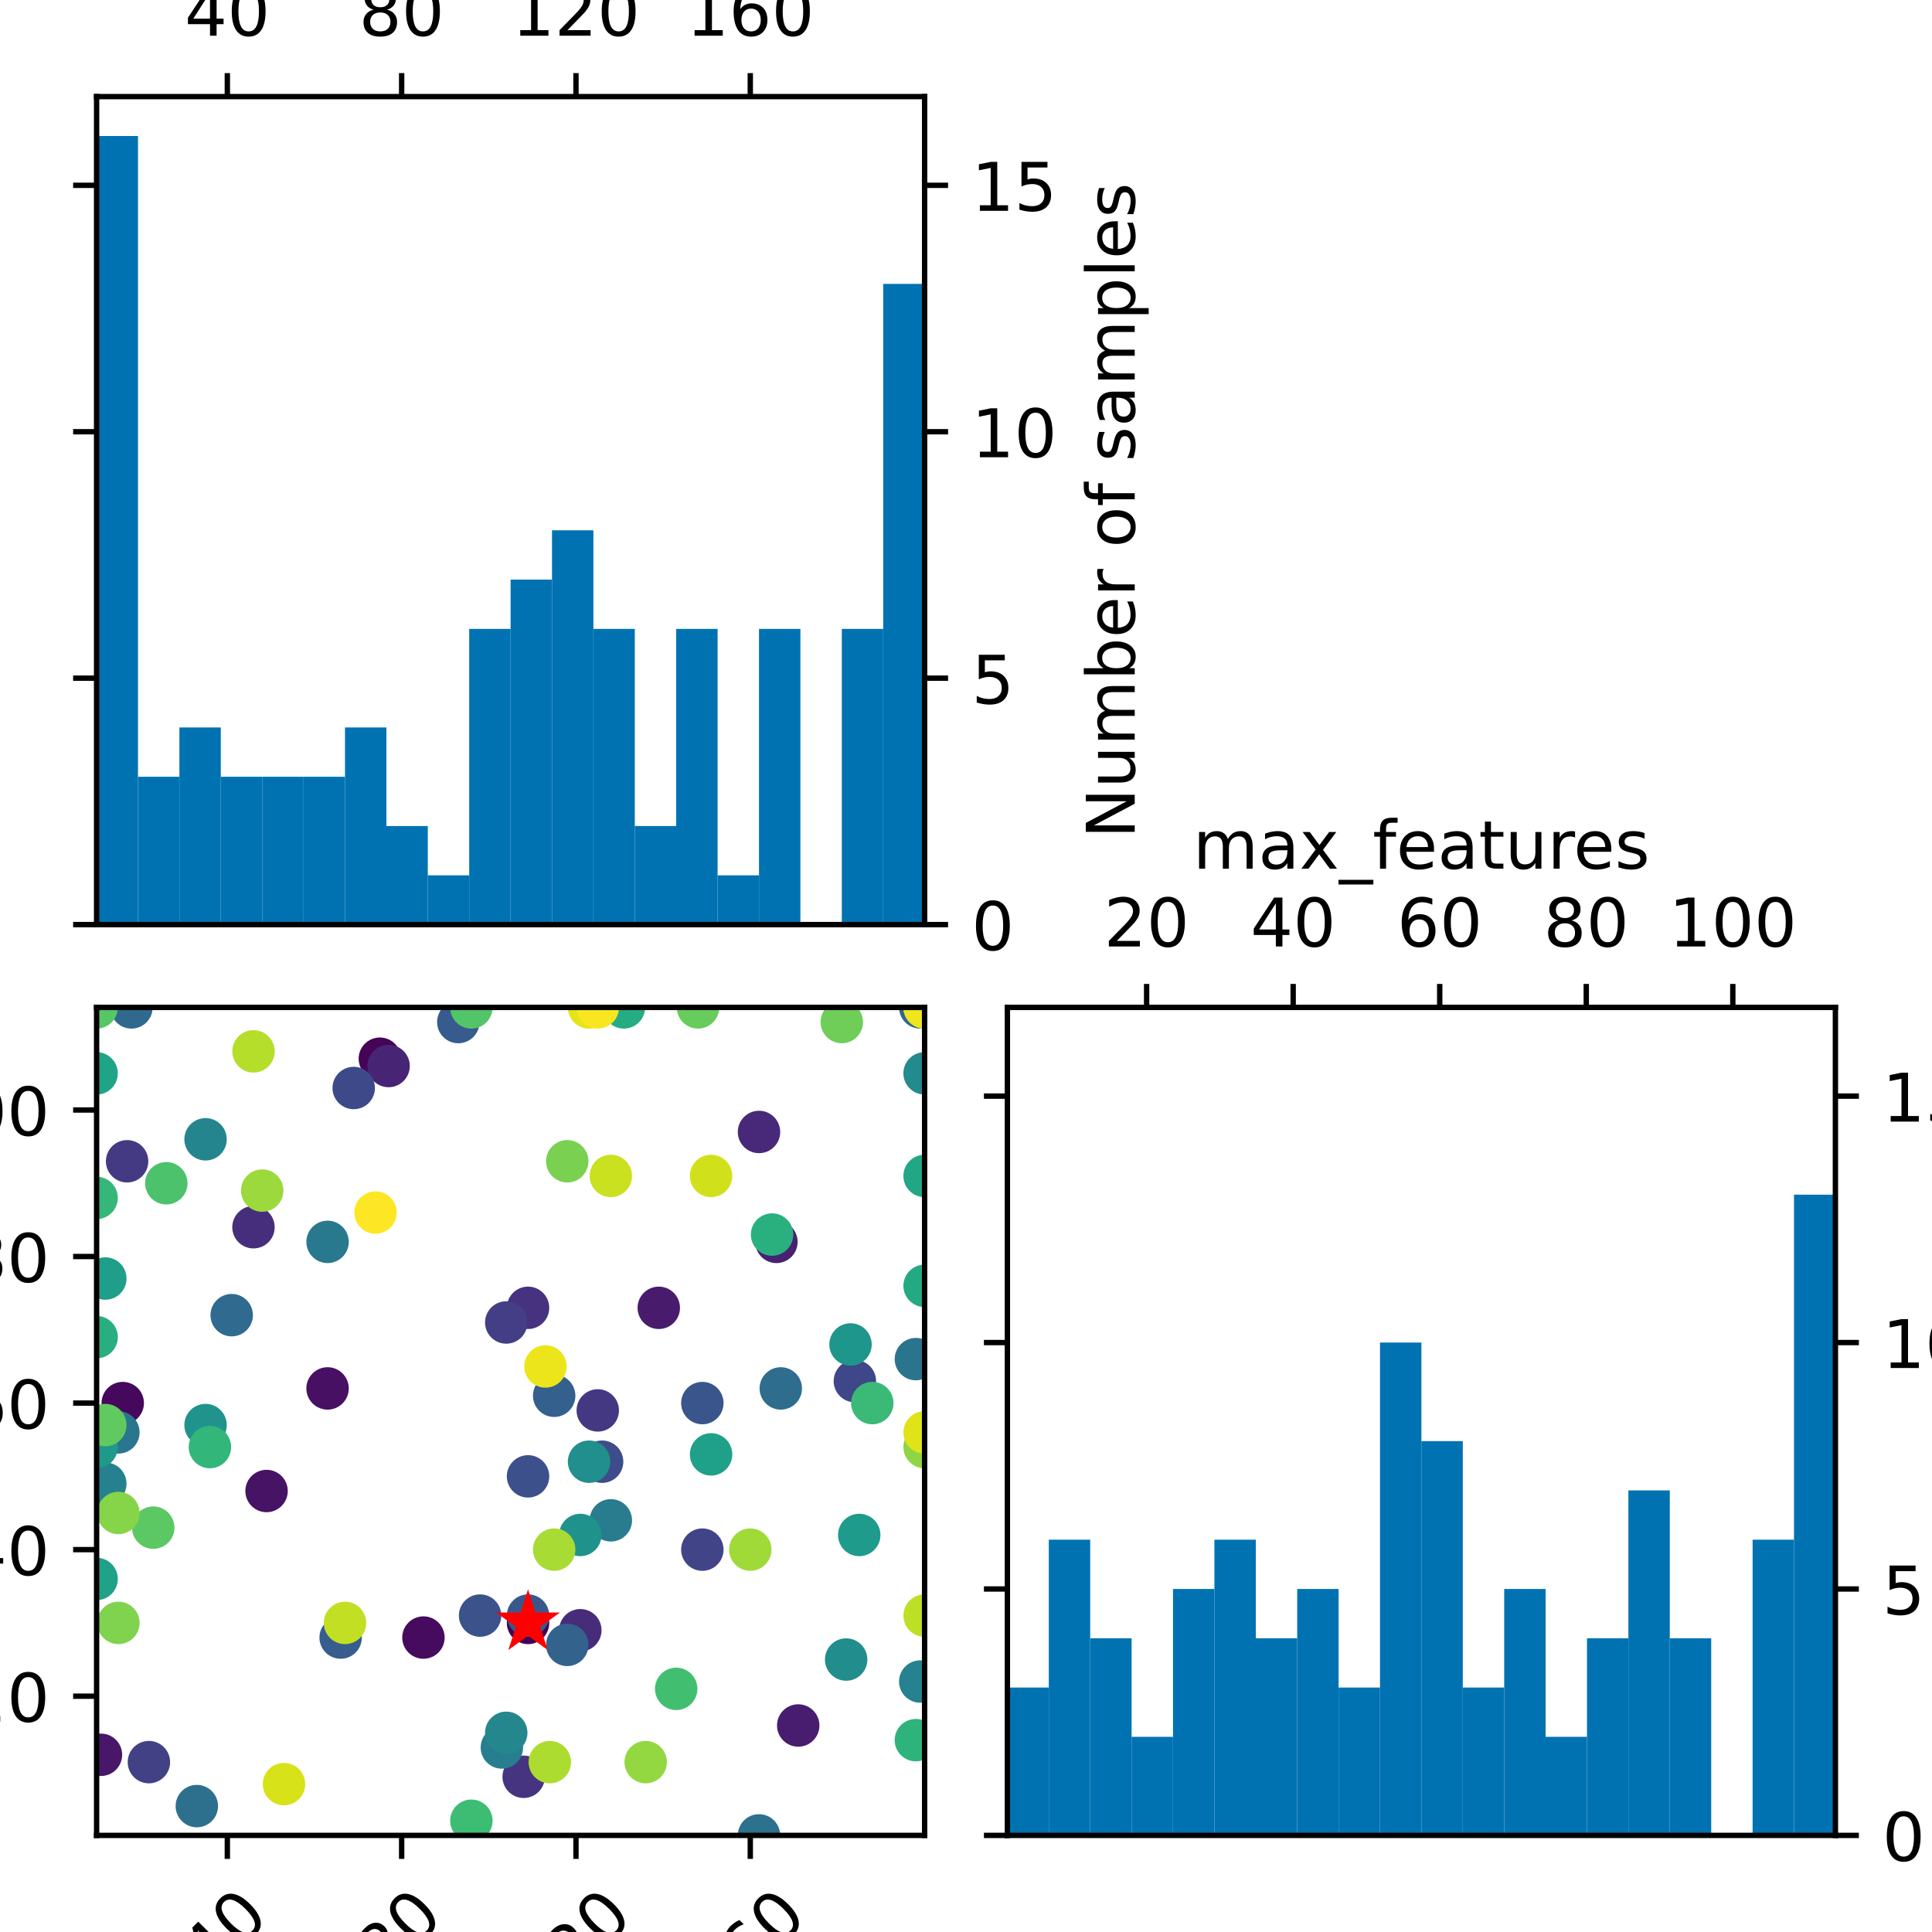 <?xml version="1.0" encoding="utf-8" standalone="no"?>
<!DOCTYPE svg PUBLIC "-//W3C//DTD SVG 1.1//EN"
  "http://www.w3.org/Graphics/SVG/1.1/DTD/svg11.dtd">
<!-- Created with matplotlib (https://matplotlib.org/) -->
<svg height="288pt" version="1.1" viewBox="0 0 288 288" width="288pt" xmlns="http://www.w3.org/2000/svg" xmlns:xlink="http://www.w3.org/1999/xlink">
 <defs>
  <style type="text/css">*{stroke-linecap:butt;stroke-linejoin:round;}</style>
 </defs>
 <g id="figure_1">
  <g id="patch_1">
   <path d="M 0 288 
L 288 288 
L 288 0 
L 0 0 
z
" style="fill:none;"/>
  </g>
  <g id="axes_1">
   <g id="patch_2">
    <path d="M 14.4 137.829 
L 137.829 137.829 
L 137.829 14.4 
L 14.4 14.4 
z
" style="fill:none;"/>
   </g>
   <g id="patch_3">
    <path clip-path="url(#pbd303f2c58)" d="M 14.4 137.829 
L 20.571 137.829 
L 20.571 20.278 
L 14.4 20.278 
z
" style="fill:#0072b2;"/>
   </g>
   <g id="patch_4">
    <path clip-path="url(#pbd303f2c58)" d="M 20.571 137.829 
L 26.743 137.829 
L 26.743 115.788 
L 20.571 115.788 
z
" style="fill:#0072b2;"/>
   </g>
   <g id="patch_5">
    <path clip-path="url(#pbd303f2c58)" d="M 26.743 137.829 
L 32.914 137.829 
L 32.914 108.441 
L 26.743 108.441 
z
" style="fill:#0072b2;"/>
   </g>
   <g id="patch_6">
    <path clip-path="url(#pbd303f2c58)" d="M 32.914 137.829 
L 39.086 137.829 
L 39.086 115.788 
L 32.914 115.788 
z
" style="fill:#0072b2;"/>
   </g>
   <g id="patch_7">
    <path clip-path="url(#pbd303f2c58)" d="M 39.086 137.829 
L 45.257 137.829 
L 45.257 115.788 
L 39.086 115.788 
z
" style="fill:#0072b2;"/>
   </g>
   <g id="patch_8">
    <path clip-path="url(#pbd303f2c58)" d="M 45.257 137.829 
L 51.429 137.829 
L 51.429 115.788 
L 45.257 115.788 
z
" style="fill:#0072b2;"/>
   </g>
   <g id="patch_9">
    <path clip-path="url(#pbd303f2c58)" d="M 51.429 137.829 
L 57.6 137.829 
L 57.6 108.441 
L 51.429 108.441 
z
" style="fill:#0072b2;"/>
   </g>
   <g id="patch_10">
    <path clip-path="url(#pbd303f2c58)" d="M 57.6 137.829 
L 63.771 137.829 
L 63.771 123.135 
L 57.6 123.135 
z
" style="fill:#0072b2;"/>
   </g>
   <g id="patch_11">
    <path clip-path="url(#pbd303f2c58)" d="M 63.771 137.829 
L 69.943 137.829 
L 69.943 130.482 
L 63.771 130.482 
z
" style="fill:#0072b2;"/>
   </g>
   <g id="patch_12">
    <path clip-path="url(#pbd303f2c58)" d="M 69.943 137.829 
L 76.114 137.829 
L 76.114 93.747 
L 69.943 93.747 
z
" style="fill:#0072b2;"/>
   </g>
   <g id="patch_13">
    <path clip-path="url(#pbd303f2c58)" d="M 76.114 137.829 
L 82.286 137.829 
L 82.286 86.4 
L 76.114 86.4 
z
" style="fill:#0072b2;"/>
   </g>
   <g id="patch_14">
    <path clip-path="url(#pbd303f2c58)" d="M 82.286 137.829 
L 88.457 137.829 
L 88.457 79.053 
L 82.286 79.053 
z
" style="fill:#0072b2;"/>
   </g>
   <g id="patch_15">
    <path clip-path="url(#pbd303f2c58)" d="M 88.457 137.829 
L 94.629 137.829 
L 94.629 93.747 
L 88.457 93.747 
z
" style="fill:#0072b2;"/>
   </g>
   <g id="patch_16">
    <path clip-path="url(#pbd303f2c58)" d="M 94.629 137.829 
L 100.8 137.829 
L 100.8 123.135 
L 94.629 123.135 
z
" style="fill:#0072b2;"/>
   </g>
   <g id="patch_17">
    <path clip-path="url(#pbd303f2c58)" d="M 100.8 137.829 
L 106.971 137.829 
L 106.971 93.747 
L 100.8 93.747 
z
" style="fill:#0072b2;"/>
   </g>
   <g id="patch_18">
    <path clip-path="url(#pbd303f2c58)" d="M 106.971 137.829 
L 113.143 137.829 
L 113.143 130.482 
L 106.971 130.482 
z
" style="fill:#0072b2;"/>
   </g>
   <g id="patch_19">
    <path clip-path="url(#pbd303f2c58)" d="M 113.143 137.829 
L 119.314 137.829 
L 119.314 93.747 
L 113.143 93.747 
z
" style="fill:#0072b2;"/>
   </g>
   <g id="patch_20">
    <path clip-path="url(#pbd303f2c58)" d="M 119.314 137.829 
L 125.486 137.829 
L 125.486 137.829 
L 119.314 137.829 
z
" style="fill:#0072b2;"/>
   </g>
   <g id="patch_21">
    <path clip-path="url(#pbd303f2c58)" d="M 125.486 137.829 
L 131.657 137.829 
L 131.657 93.747 
L 125.486 93.747 
z
" style="fill:#0072b2;"/>
   </g>
   <g id="patch_22">
    <path clip-path="url(#pbd303f2c58)" d="M 131.657 137.829 
L 137.829 137.829 
L 137.829 42.318 
L 131.657 42.318 
z
" style="fill:#0072b2;"/>
   </g>
   <g id="matplotlib.axis_1">
    <g id="xtick_1">
     <g id="line2d_1">
      <defs>
       <path d="M 0 0 
L 0 -3.5 
" id="m860881bd58" style="stroke:#000000;stroke-width:0.8;"/>
      </defs>
      <g>
       <use style="stroke:#000000;stroke-width:0.8;" x="33.889" xlink:href="#m860881bd58" y="14.4"/>
      </g>
     </g>
     <g id="text_1">
      <!-- 40 -->
      <g transform="translate(27.526 5.32)scale(0.1 -0.1)">
       <defs>
        <path d="M 37.797 64.312 
L 12.891 25.391 
L 37.797 25.391 
z
M 35.203 72.906 
L 47.609 72.906 
L 47.609 25.391 
L 58.016 25.391 
L 58.016 17.188 
L 47.609 17.188 
L 47.609 0 
L 37.797 0 
L 37.797 17.188 
L 4.891 17.188 
L 4.891 26.703 
z
" id="DejaVuSans-52"/>
        <path d="M 31.781 66.406 
Q 24.172 66.406 20.328 58.906 
Q 16.5 51.422 16.5 36.375 
Q 16.5 21.391 20.328 13.891 
Q 24.172 6.391 31.781 6.391 
Q 39.453 6.391 43.281 13.891 
Q 47.125 21.391 47.125 36.375 
Q 47.125 51.422 43.281 58.906 
Q 39.453 66.406 31.781 66.406 
z
M 31.781 74.219 
Q 44.047 74.219 50.516 64.516 
Q 56.984 54.828 56.984 36.375 
Q 56.984 17.969 50.516 8.266 
Q 44.047 -1.422 31.781 -1.422 
Q 19.531 -1.422 13.062 8.266 
Q 6.594 17.969 6.594 36.375 
Q 6.594 54.828 13.062 64.516 
Q 19.531 74.219 31.781 74.219 
z
" id="DejaVuSans-48"/>
       </defs>
       <use xlink:href="#DejaVuSans-52"/>
       <use x="63.623" xlink:href="#DejaVuSans-48"/>
      </g>
     </g>
    </g>
    <g id="xtick_2">
     <g id="line2d_2">
      <g>
       <use style="stroke:#000000;stroke-width:0.8;" x="59.874" xlink:href="#m860881bd58" y="14.4"/>
      </g>
     </g>
     <g id="text_2">
      <!-- 80 -->
      <g transform="translate(53.511 5.32)scale(0.1 -0.1)">
       <defs>
        <path d="M 31.781 34.625 
Q 24.75 34.625 20.719 30.859 
Q 16.703 27.094 16.703 20.516 
Q 16.703 13.922 20.719 10.156 
Q 24.75 6.391 31.781 6.391 
Q 38.812 6.391 42.859 10.172 
Q 46.922 13.969 46.922 20.516 
Q 46.922 27.094 42.891 30.859 
Q 38.875 34.625 31.781 34.625 
z
M 21.922 38.812 
Q 15.578 40.375 12.031 44.719 
Q 8.5 49.078 8.5 55.328 
Q 8.5 64.062 14.719 69.141 
Q 20.953 74.219 31.781 74.219 
Q 42.672 74.219 48.875 69.141 
Q 55.078 64.062 55.078 55.328 
Q 55.078 49.078 51.531 44.719 
Q 48 40.375 41.703 38.812 
Q 48.828 37.156 52.797 32.312 
Q 56.781 27.484 56.781 20.516 
Q 56.781 9.906 50.312 4.234 
Q 43.844 -1.422 31.781 -1.422 
Q 19.734 -1.422 13.25 4.234 
Q 6.781 9.906 6.781 20.516 
Q 6.781 27.484 10.781 32.312 
Q 14.797 37.156 21.922 38.812 
z
M 18.312 54.391 
Q 18.312 48.734 21.844 45.562 
Q 25.391 42.391 31.781 42.391 
Q 38.141 42.391 41.719 45.562 
Q 45.312 48.734 45.312 54.391 
Q 45.312 60.062 41.719 63.234 
Q 38.141 66.406 31.781 66.406 
Q 25.391 66.406 21.844 63.234 
Q 18.312 60.062 18.312 54.391 
z
" id="DejaVuSans-56"/>
       </defs>
       <use xlink:href="#DejaVuSans-56"/>
       <use x="63.623" xlink:href="#DejaVuSans-48"/>
      </g>
     </g>
    </g>
    <g id="xtick_3">
     <g id="line2d_3">
      <g>
       <use style="stroke:#000000;stroke-width:0.8;" x="85.859" xlink:href="#m860881bd58" y="14.4"/>
      </g>
     </g>
     <g id="text_3">
      <!-- 120 -->
      <g transform="translate(76.315 5.32)scale(0.1 -0.1)">
       <defs>
        <path d="M 12.406 8.297 
L 28.516 8.297 
L 28.516 63.922 
L 10.984 60.406 
L 10.984 69.391 
L 28.422 72.906 
L 38.281 72.906 
L 38.281 8.297 
L 54.391 8.297 
L 54.391 0 
L 12.406 0 
z
" id="DejaVuSans-49"/>
        <path d="M 19.188 8.297 
L 53.609 8.297 
L 53.609 0 
L 7.328 0 
L 7.328 8.297 
Q 12.938 14.109 22.625 23.891 
Q 32.328 33.688 34.812 36.531 
Q 39.547 41.844 41.422 45.531 
Q 43.312 49.219 43.312 52.781 
Q 43.312 58.594 39.234 62.25 
Q 35.156 65.922 28.609 65.922 
Q 23.969 65.922 18.812 64.312 
Q 13.672 62.703 7.812 59.422 
L 7.812 69.391 
Q 13.766 71.781 18.938 73 
Q 24.125 74.219 28.422 74.219 
Q 39.75 74.219 46.484 68.547 
Q 53.219 62.891 53.219 53.422 
Q 53.219 48.922 51.531 44.891 
Q 49.859 40.875 45.406 35.406 
Q 44.188 33.984 37.641 27.219 
Q 31.109 20.453 19.188 8.297 
z
" id="DejaVuSans-50"/>
       </defs>
       <use xlink:href="#DejaVuSans-49"/>
       <use x="63.623" xlink:href="#DejaVuSans-50"/>
       <use x="127.246" xlink:href="#DejaVuSans-48"/>
      </g>
     </g>
    </g>
    <g id="xtick_4">
     <g id="line2d_4">
      <g>
       <use style="stroke:#000000;stroke-width:0.8;" x="111.844" xlink:href="#m860881bd58" y="14.4"/>
      </g>
     </g>
     <g id="text_4">
      <!-- 160 -->
      <g transform="translate(102.3 5.32)scale(0.1 -0.1)">
       <defs>
        <path d="M 33.016 40.375 
Q 26.375 40.375 22.484 35.828 
Q 18.609 31.297 18.609 23.391 
Q 18.609 15.531 22.484 10.953 
Q 26.375 6.391 33.016 6.391 
Q 39.656 6.391 43.531 10.953 
Q 47.406 15.531 47.406 23.391 
Q 47.406 31.297 43.531 35.828 
Q 39.656 40.375 33.016 40.375 
z
M 52.594 71.297 
L 52.594 62.312 
Q 48.875 64.062 45.094 64.984 
Q 41.312 65.922 37.594 65.922 
Q 27.828 65.922 22.672 59.328 
Q 17.531 52.734 16.797 39.406 
Q 19.672 43.656 24.016 45.922 
Q 28.375 48.188 33.594 48.188 
Q 44.578 48.188 50.953 41.516 
Q 57.328 34.859 57.328 23.391 
Q 57.328 12.156 50.688 5.359 
Q 44.047 -1.422 33.016 -1.422 
Q 20.359 -1.422 13.672 8.266 
Q 6.984 17.969 6.984 36.375 
Q 6.984 53.656 15.188 63.938 
Q 23.391 74.219 37.203 74.219 
Q 40.922 74.219 44.703 73.484 
Q 48.484 72.75 52.594 71.297 
z
" id="DejaVuSans-54"/>
       </defs>
       <use xlink:href="#DejaVuSans-49"/>
       <use x="63.623" xlink:href="#DejaVuSans-54"/>
       <use x="127.246" xlink:href="#DejaVuSans-48"/>
      </g>
     </g>
    </g>
    <g id="text_5">
     <!-- max_depth -->
     <g transform="translate(48.167 -6.278)scale(0.1 -0.1)">
      <defs>
       <path d="M 52 44.188 
Q 55.375 50.25 60.062 53.125 
Q 64.75 56 71.094 56 
Q 79.641 56 84.281 50.016 
Q 88.922 44.047 88.922 33.016 
L 88.922 0 
L 79.891 0 
L 79.891 32.719 
Q 79.891 40.578 77.094 44.375 
Q 74.312 48.188 68.609 48.188 
Q 61.625 48.188 57.562 43.547 
Q 53.516 38.922 53.516 30.906 
L 53.516 0 
L 44.484 0 
L 44.484 32.719 
Q 44.484 40.625 41.703 44.406 
Q 38.922 48.188 33.109 48.188 
Q 26.219 48.188 22.156 43.531 
Q 18.109 38.875 18.109 30.906 
L 18.109 0 
L 9.078 0 
L 9.078 54.688 
L 18.109 54.688 
L 18.109 46.188 
Q 21.188 51.219 25.484 53.609 
Q 29.781 56 35.688 56 
Q 41.656 56 45.828 52.969 
Q 50 49.953 52 44.188 
z
" id="DejaVuSans-109"/>
       <path d="M 34.281 27.484 
Q 23.391 27.484 19.188 25 
Q 14.984 22.516 14.984 16.5 
Q 14.984 11.719 18.141 8.906 
Q 21.297 6.109 26.703 6.109 
Q 34.188 6.109 38.703 11.406 
Q 43.219 16.703 43.219 25.484 
L 43.219 27.484 
z
M 52.203 31.203 
L 52.203 0 
L 43.219 0 
L 43.219 8.297 
Q 40.141 3.328 35.547 0.953 
Q 30.953 -1.422 24.312 -1.422 
Q 15.922 -1.422 10.953 3.297 
Q 6 8.016 6 15.922 
Q 6 25.141 12.172 29.828 
Q 18.359 34.516 30.609 34.516 
L 43.219 34.516 
L 43.219 35.406 
Q 43.219 41.609 39.141 45 
Q 35.062 48.391 27.688 48.391 
Q 23 48.391 18.547 47.266 
Q 14.109 46.141 10.016 43.891 
L 10.016 52.203 
Q 14.938 54.109 19.578 55.047 
Q 24.219 56 28.609 56 
Q 40.484 56 46.344 49.844 
Q 52.203 43.703 52.203 31.203 
z
" id="DejaVuSans-97"/>
       <path d="M 54.891 54.688 
L 35.109 28.078 
L 55.906 0 
L 45.312 0 
L 29.391 21.484 
L 13.484 0 
L 2.875 0 
L 24.125 28.609 
L 4.688 54.688 
L 15.281 54.688 
L 29.781 35.203 
L 44.281 54.688 
z
" id="DejaVuSans-120"/>
       <path d="M 50.984 -16.609 
L 50.984 -23.578 
L -0.984 -23.578 
L -0.984 -16.609 
z
" id="DejaVuSans-95"/>
       <path d="M 45.406 46.391 
L 45.406 75.984 
L 54.391 75.984 
L 54.391 0 
L 45.406 0 
L 45.406 8.203 
Q 42.578 3.328 38.25 0.953 
Q 33.938 -1.422 27.875 -1.422 
Q 17.969 -1.422 11.734 6.484 
Q 5.516 14.406 5.516 27.297 
Q 5.516 40.188 11.734 48.094 
Q 17.969 56 27.875 56 
Q 33.938 56 38.25 53.625 
Q 42.578 51.266 45.406 46.391 
z
M 14.797 27.297 
Q 14.797 17.391 18.875 11.75 
Q 22.953 6.109 30.078 6.109 
Q 37.203 6.109 41.297 11.75 
Q 45.406 17.391 45.406 27.297 
Q 45.406 37.203 41.297 42.844 
Q 37.203 48.484 30.078 48.484 
Q 22.953 48.484 18.875 42.844 
Q 14.797 37.203 14.797 27.297 
z
" id="DejaVuSans-100"/>
       <path d="M 56.203 29.594 
L 56.203 25.203 
L 14.891 25.203 
Q 15.484 15.922 20.484 11.062 
Q 25.484 6.203 34.422 6.203 
Q 39.594 6.203 44.453 7.469 
Q 49.312 8.734 54.109 11.281 
L 54.109 2.781 
Q 49.266 0.734 44.188 -0.344 
Q 39.109 -1.422 33.891 -1.422 
Q 20.797 -1.422 13.156 6.188 
Q 5.516 13.812 5.516 26.812 
Q 5.516 40.234 12.766 48.109 
Q 20.016 56 32.328 56 
Q 43.359 56 49.781 48.891 
Q 56.203 41.797 56.203 29.594 
z
M 47.219 32.234 
Q 47.125 39.594 43.094 43.984 
Q 39.062 48.391 32.422 48.391 
Q 24.906 48.391 20.391 44.141 
Q 15.875 39.891 15.188 32.172 
z
" id="DejaVuSans-101"/>
       <path d="M 18.109 8.203 
L 18.109 -20.797 
L 9.078 -20.797 
L 9.078 54.688 
L 18.109 54.688 
L 18.109 46.391 
Q 20.953 51.266 25.266 53.625 
Q 29.594 56 35.594 56 
Q 45.562 56 51.781 48.094 
Q 58.016 40.188 58.016 27.297 
Q 58.016 14.406 51.781 6.484 
Q 45.562 -1.422 35.594 -1.422 
Q 29.594 -1.422 25.266 0.953 
Q 20.953 3.328 18.109 8.203 
z
M 48.688 27.297 
Q 48.688 37.203 44.609 42.844 
Q 40.531 48.484 33.406 48.484 
Q 26.266 48.484 22.188 42.844 
Q 18.109 37.203 18.109 27.297 
Q 18.109 17.391 22.188 11.75 
Q 26.266 6.109 33.406 6.109 
Q 40.531 6.109 44.609 11.75 
Q 48.688 17.391 48.688 27.297 
z
" id="DejaVuSans-112"/>
       <path d="M 18.312 70.219 
L 18.312 54.688 
L 36.812 54.688 
L 36.812 47.703 
L 18.312 47.703 
L 18.312 18.016 
Q 18.312 11.328 20.141 9.422 
Q 21.969 7.516 27.594 7.516 
L 36.812 7.516 
L 36.812 0 
L 27.594 0 
Q 17.188 0 13.234 3.875 
Q 9.281 7.766 9.281 18.016 
L 9.281 47.703 
L 2.688 47.703 
L 2.688 54.688 
L 9.281 54.688 
L 9.281 70.219 
z
" id="DejaVuSans-116"/>
       <path d="M 54.891 33.016 
L 54.891 0 
L 45.906 0 
L 45.906 32.719 
Q 45.906 40.484 42.875 44.328 
Q 39.844 48.188 33.797 48.188 
Q 26.516 48.188 22.312 43.547 
Q 18.109 38.922 18.109 30.906 
L 18.109 0 
L 9.078 0 
L 9.078 75.984 
L 18.109 75.984 
L 18.109 46.188 
Q 21.344 51.125 25.703 53.562 
Q 30.078 56 35.797 56 
Q 45.219 56 50.047 50.172 
Q 54.891 44.344 54.891 33.016 
z
" id="DejaVuSans-104"/>
      </defs>
      <use xlink:href="#DejaVuSans-109"/>
      <use x="97.412" xlink:href="#DejaVuSans-97"/>
      <use x="158.691" xlink:href="#DejaVuSans-120"/>
      <use x="217.871" xlink:href="#DejaVuSans-95"/>
      <use x="267.871" xlink:href="#DejaVuSans-100"/>
      <use x="331.348" xlink:href="#DejaVuSans-101"/>
      <use x="392.871" xlink:href="#DejaVuSans-112"/>
      <use x="456.348" xlink:href="#DejaVuSans-116"/>
      <use x="495.557" xlink:href="#DejaVuSans-104"/>
     </g>
    </g>
   </g>
   <g id="matplotlib.axis_2">
    <g id="ytick_1">
     <g id="line2d_5">
      <defs>
       <path d="M 0 0 
L -3.5 0 
" id="m53469446ba" style="stroke:#000000;stroke-width:0.8;"/>
      </defs>
      <g>
       <use style="stroke:#000000;stroke-width:0.8;" x="14.4" xlink:href="#m53469446ba" y="137.829"/>
      </g>
     </g>
     <g id="line2d_6">
      <defs>
       <path d="M 0 0 
L 3.5 0 
" id="m679cba1b2d" style="stroke:#000000;stroke-width:0.8;"/>
      </defs>
      <g>
       <use style="stroke:#000000;stroke-width:0.8;" x="137.829" xlink:href="#m679cba1b2d" y="137.829"/>
      </g>
     </g>
     <g id="text_6">
      <!-- 0 -->
      <g transform="translate(144.829 141.628)scale(0.1 -0.1)">
       <use xlink:href="#DejaVuSans-48"/>
      </g>
     </g>
    </g>
    <g id="ytick_2">
     <g id="line2d_7">
      <g>
       <use style="stroke:#000000;stroke-width:0.8;" x="14.4" xlink:href="#m53469446ba" y="101.094"/>
      </g>
     </g>
     <g id="line2d_8">
      <g>
       <use style="stroke:#000000;stroke-width:0.8;" x="137.829" xlink:href="#m679cba1b2d" y="101.094"/>
      </g>
     </g>
     <g id="text_7">
      <!-- 5 -->
      <g transform="translate(144.829 104.893)scale(0.1 -0.1)">
       <defs>
        <path d="M 10.797 72.906 
L 49.516 72.906 
L 49.516 64.594 
L 19.828 64.594 
L 19.828 46.734 
Q 21.969 47.469 24.109 47.828 
Q 26.266 48.188 28.422 48.188 
Q 40.625 48.188 47.75 41.5 
Q 54.891 34.812 54.891 23.391 
Q 54.891 11.625 47.562 5.094 
Q 40.234 -1.422 26.906 -1.422 
Q 22.312 -1.422 17.547 -0.641 
Q 12.797 0.141 7.719 1.703 
L 7.719 11.625 
Q 12.109 9.234 16.797 8.062 
Q 21.484 6.891 26.703 6.891 
Q 35.156 6.891 40.078 11.328 
Q 45.016 15.766 45.016 23.391 
Q 45.016 31 40.078 35.438 
Q 35.156 39.891 26.703 39.891 
Q 22.75 39.891 18.812 39.016 
Q 14.891 38.141 10.797 36.281 
z
" id="DejaVuSans-53"/>
       </defs>
       <use xlink:href="#DejaVuSans-53"/>
      </g>
     </g>
    </g>
    <g id="ytick_3">
     <g id="line2d_9">
      <g>
       <use style="stroke:#000000;stroke-width:0.8;" x="14.4" xlink:href="#m53469446ba" y="64.359"/>
      </g>
     </g>
     <g id="line2d_10">
      <g>
       <use style="stroke:#000000;stroke-width:0.8;" x="137.829" xlink:href="#m679cba1b2d" y="64.359"/>
      </g>
     </g>
     <g id="text_8">
      <!-- 10 -->
      <g transform="translate(144.829 68.158)scale(0.1 -0.1)">
       <use xlink:href="#DejaVuSans-49"/>
       <use x="63.623" xlink:href="#DejaVuSans-48"/>
      </g>
     </g>
    </g>
    <g id="ytick_4">
     <g id="line2d_11">
      <g>
       <use style="stroke:#000000;stroke-width:0.8;" x="14.4" xlink:href="#m53469446ba" y="27.624"/>
      </g>
     </g>
     <g id="line2d_12">
      <g>
       <use style="stroke:#000000;stroke-width:0.8;" x="137.829" xlink:href="#m679cba1b2d" y="27.624"/>
      </g>
     </g>
     <g id="text_9">
      <!-- 15 -->
      <g transform="translate(144.829 31.424)scale(0.1 -0.1)">
       <use xlink:href="#DejaVuSans-49"/>
       <use x="63.623" xlink:href="#DejaVuSans-53"/>
      </g>
     </g>
    </g>
    <g id="text_10">
     <!-- Number of samples -->
     <g transform="translate(169.152 124.981)rotate(-90)scale(0.1 -0.1)">
      <defs>
       <path d="M 9.812 72.906 
L 23.094 72.906 
L 55.422 11.922 
L 55.422 72.906 
L 64.984 72.906 
L 64.984 0 
L 51.703 0 
L 19.391 60.984 
L 19.391 0 
L 9.812 0 
z
" id="DejaVuSans-78"/>
       <path d="M 8.5 21.578 
L 8.5 54.688 
L 17.484 54.688 
L 17.484 21.922 
Q 17.484 14.156 20.5 10.266 
Q 23.531 6.391 29.594 6.391 
Q 36.859 6.391 41.078 11.031 
Q 45.312 15.672 45.312 23.688 
L 45.312 54.688 
L 54.297 54.688 
L 54.297 0 
L 45.312 0 
L 45.312 8.406 
Q 42.047 3.422 37.719 1 
Q 33.406 -1.422 27.688 -1.422 
Q 18.266 -1.422 13.375 4.438 
Q 8.5 10.297 8.5 21.578 
z
M 31.109 56 
z
" id="DejaVuSans-117"/>
       <path d="M 48.688 27.297 
Q 48.688 37.203 44.609 42.844 
Q 40.531 48.484 33.406 48.484 
Q 26.266 48.484 22.188 42.844 
Q 18.109 37.203 18.109 27.297 
Q 18.109 17.391 22.188 11.75 
Q 26.266 6.109 33.406 6.109 
Q 40.531 6.109 44.609 11.75 
Q 48.688 17.391 48.688 27.297 
z
M 18.109 46.391 
Q 20.953 51.266 25.266 53.625 
Q 29.594 56 35.594 56 
Q 45.562 56 51.781 48.094 
Q 58.016 40.188 58.016 27.297 
Q 58.016 14.406 51.781 6.484 
Q 45.562 -1.422 35.594 -1.422 
Q 29.594 -1.422 25.266 0.953 
Q 20.953 3.328 18.109 8.203 
L 18.109 0 
L 9.078 0 
L 9.078 75.984 
L 18.109 75.984 
z
" id="DejaVuSans-98"/>
       <path d="M 41.109 46.297 
Q 39.594 47.172 37.812 47.578 
Q 36.031 48 33.891 48 
Q 26.266 48 22.188 43.047 
Q 18.109 38.094 18.109 28.812 
L 18.109 0 
L 9.078 0 
L 9.078 54.688 
L 18.109 54.688 
L 18.109 46.188 
Q 20.953 51.172 25.484 53.578 
Q 30.031 56 36.531 56 
Q 37.453 56 38.578 55.875 
Q 39.703 55.766 41.062 55.516 
z
" id="DejaVuSans-114"/>
       <path id="DejaVuSans-32"/>
       <path d="M 30.609 48.391 
Q 23.391 48.391 19.188 42.75 
Q 14.984 37.109 14.984 27.297 
Q 14.984 17.484 19.156 11.844 
Q 23.344 6.203 30.609 6.203 
Q 37.797 6.203 41.984 11.859 
Q 46.188 17.531 46.188 27.297 
Q 46.188 37.016 41.984 42.703 
Q 37.797 48.391 30.609 48.391 
z
M 30.609 56 
Q 42.328 56 49.016 48.375 
Q 55.719 40.766 55.719 27.297 
Q 55.719 13.875 49.016 6.219 
Q 42.328 -1.422 30.609 -1.422 
Q 18.844 -1.422 12.172 6.219 
Q 5.516 13.875 5.516 27.297 
Q 5.516 40.766 12.172 48.375 
Q 18.844 56 30.609 56 
z
" id="DejaVuSans-111"/>
       <path d="M 37.109 75.984 
L 37.109 68.5 
L 28.516 68.5 
Q 23.688 68.5 21.797 66.547 
Q 19.922 64.594 19.922 59.516 
L 19.922 54.688 
L 34.719 54.688 
L 34.719 47.703 
L 19.922 47.703 
L 19.922 0 
L 10.891 0 
L 10.891 47.703 
L 2.297 47.703 
L 2.297 54.688 
L 10.891 54.688 
L 10.891 58.5 
Q 10.891 67.625 15.141 71.797 
Q 19.391 75.984 28.609 75.984 
z
" id="DejaVuSans-102"/>
       <path d="M 44.281 53.078 
L 44.281 44.578 
Q 40.484 46.531 36.375 47.5 
Q 32.281 48.484 27.875 48.484 
Q 21.188 48.484 17.844 46.438 
Q 14.5 44.391 14.5 40.281 
Q 14.5 37.156 16.891 35.375 
Q 19.281 33.594 26.516 31.984 
L 29.594 31.297 
Q 39.156 29.25 43.188 25.516 
Q 47.219 21.781 47.219 15.094 
Q 47.219 7.469 41.188 3.016 
Q 35.156 -1.422 24.609 -1.422 
Q 20.219 -1.422 15.453 -0.562 
Q 10.688 0.297 5.422 2 
L 5.422 11.281 
Q 10.406 8.688 15.234 7.391 
Q 20.062 6.109 24.812 6.109 
Q 31.156 6.109 34.562 8.281 
Q 37.984 10.453 37.984 14.406 
Q 37.984 18.062 35.516 20.016 
Q 33.062 21.969 24.703 23.781 
L 21.578 24.516 
Q 13.234 26.266 9.516 29.906 
Q 5.812 33.547 5.812 39.891 
Q 5.812 47.609 11.281 51.797 
Q 16.75 56 26.812 56 
Q 31.781 56 36.172 55.266 
Q 40.578 54.547 44.281 53.078 
z
" id="DejaVuSans-115"/>
       <path d="M 9.422 75.984 
L 18.406 75.984 
L 18.406 0 
L 9.422 0 
z
" id="DejaVuSans-108"/>
      </defs>
      <use xlink:href="#DejaVuSans-78"/>
      <use x="74.805" xlink:href="#DejaVuSans-117"/>
      <use x="138.184" xlink:href="#DejaVuSans-109"/>
      <use x="235.596" xlink:href="#DejaVuSans-98"/>
      <use x="299.072" xlink:href="#DejaVuSans-101"/>
      <use x="360.596" xlink:href="#DejaVuSans-114"/>
      <use x="401.709" xlink:href="#DejaVuSans-32"/>
      <use x="433.496" xlink:href="#DejaVuSans-111"/>
      <use x="494.678" xlink:href="#DejaVuSans-102"/>
      <use x="529.883" xlink:href="#DejaVuSans-32"/>
      <use x="561.67" xlink:href="#DejaVuSans-115"/>
      <use x="613.77" xlink:href="#DejaVuSans-97"/>
      <use x="675.049" xlink:href="#DejaVuSans-109"/>
      <use x="772.461" xlink:href="#DejaVuSans-112"/>
      <use x="835.938" xlink:href="#DejaVuSans-108"/>
      <use x="863.721" xlink:href="#DejaVuSans-101"/>
      <use x="925.244" xlink:href="#DejaVuSans-115"/>
     </g>
    </g>
   </g>
   <g id="patch_23">
    <path d="M 14.4 137.829 
L 14.4 14.4 
" style="fill:none;stroke:#000000;stroke-linecap:square;stroke-linejoin:miter;stroke-width:0.8;"/>
   </g>
   <g id="patch_24">
    <path d="M 137.829 137.829 
L 137.829 14.4 
" style="fill:none;stroke:#000000;stroke-linecap:square;stroke-linejoin:miter;stroke-width:0.8;"/>
   </g>
   <g id="patch_25">
    <path d="M 14.4 137.829 
L 137.829 137.829 
" style="fill:none;stroke:#000000;stroke-linecap:square;stroke-linejoin:miter;stroke-width:0.8;"/>
   </g>
   <g id="patch_26">
    <path d="M 14.4 14.4 
L 137.829 14.4 
" style="fill:none;stroke:#000000;stroke-linecap:square;stroke-linejoin:miter;stroke-width:0.8;"/>
   </g>
  </g>
  <g id="axes_2"/>
  <g id="axes_3">
   <g id="patch_27">
    <path d="M 14.4 273.6 
L 137.829 273.6 
L 137.829 150.171 
L 14.4 150.171 
z
" style="fill:none;"/>
   </g>
   <g id="PathCollection_1">
    <defs>
     <path d="M 0 3.162 
C 0.839 3.162 1.643 2.829 2.236 2.236 
C 2.829 1.643 3.162 0.839 3.162 -0 
C 3.162 -0.839 2.829 -1.643 2.236 -2.236 
C 1.643 -2.829 0.839 -3.162 0 -3.162 
C -0.839 -3.162 -1.643 -2.829 -2.236 -2.236 
C -2.829 -1.643 -3.162 -0.839 -3.162 0 
C -3.162 0.839 -2.829 1.643 -2.236 2.236 
C -1.643 2.829 -0.839 3.162 0 3.162 
z
" id="C0_0_647e08d1f7"/>
    </defs>
    <g clip-path="url(#p114a1b2a4e)">
     <use style="fill:#440154;" x="78.713" xlink:href="#C0_0_647e08d1f7" y="241.924"/>
    </g>
    <g clip-path="url(#p114a1b2a4e)">
     <use style="fill:#450457;" x="56.626" xlink:href="#C0_0_647e08d1f7" y="157.817"/>
    </g>
    <g clip-path="url(#p114a1b2a4e)">
     <use style="fill:#46085c;" x="18.298" xlink:href="#C0_0_647e08d1f7" y="209.155"/>
    </g>
    <g clip-path="url(#p114a1b2a4e)">
     <use style="fill:#460b5e;" x="63.122" xlink:href="#C0_0_647e08d1f7" y="244.108"/>
    </g>
    <g clip-path="url(#p114a1b2a4e)">
     <use style="fill:#471063;" x="48.83" xlink:href="#C0_0_647e08d1f7" y="206.97"/>
    </g>
    <g clip-path="url(#p114a1b2a4e)">
     <use style="fill:#471365;" x="39.735" xlink:href="#C0_0_647e08d1f7" y="222.262"/>
    </g>
    <g clip-path="url(#p114a1b2a4e)">
     <use style="fill:#481769;" x="15.05" xlink:href="#C0_0_647e08d1f7" y="261.585"/>
    </g>
    <g clip-path="url(#p114a1b2a4e)">
     <use style="fill:#481b6d;" x="98.202" xlink:href="#C0_0_647e08d1f7" y="194.955"/>
    </g>
    <g clip-path="url(#p114a1b2a4e)">
     <use style="fill:#481d6f;" x="118.989" xlink:href="#C0_0_647e08d1f7" y="257.216"/>
    </g>
    <g clip-path="url(#p114a1b2a4e)">
     <use style="fill:#482173;" x="115.741" xlink:href="#C0_0_647e08d1f7" y="185.125"/>
    </g>
    <g clip-path="url(#p114a1b2a4e)">
     <use style="fill:#482475;" x="57.925" xlink:href="#C0_0_647e08d1f7" y="158.91"/>
    </g>
    <g clip-path="url(#p114a1b2a4e)">
     <use style="fill:#482878;" x="113.143" xlink:href="#C0_0_647e08d1f7" y="168.74"/>
    </g>
    <g clip-path="url(#p114a1b2a4e)">
     <use style="fill:#472c7a;" x="86.508" xlink:href="#C0_0_647e08d1f7" y="243.016"/>
    </g>
    <g clip-path="url(#p114a1b2a4e)">
     <use style="fill:#472e7c;" x="37.786" xlink:href="#C0_0_647e08d1f7" y="182.94"/>
    </g>
    <g clip-path="url(#p114a1b2a4e)">
     <use style="fill:#46327e;" x="78.713" xlink:href="#C0_0_647e08d1f7" y="194.955"/>
    </g>
    <g clip-path="url(#p114a1b2a4e)">
     <use style="fill:#463480;" x="78.063" xlink:href="#C0_0_647e08d1f7" y="264.862"/>
    </g>
    <g clip-path="url(#p114a1b2a4e)">
     <use style="fill:#453882;" x="89.107" xlink:href="#C0_0_647e08d1f7" y="210.247"/>
    </g>
    <g clip-path="url(#p114a1b2a4e)">
     <use style="fill:#443a83;" x="18.947" xlink:href="#C0_0_647e08d1f7" y="173.109"/>
    </g>
    <g clip-path="url(#p114a1b2a4e)">
     <use style="fill:#433e85;" x="75.465" xlink:href="#C0_0_647e08d1f7" y="197.14"/>
    </g>
    <g clip-path="url(#p114a1b2a4e)">
     <use style="fill:#424186;" x="22.195" xlink:href="#C0_0_647e08d1f7" y="262.677"/>
    </g>
    <g clip-path="url(#p114a1b2a4e)">
     <use style="fill:#414487;" x="104.698" xlink:href="#C0_0_647e08d1f7" y="231.001"/>
    </g>
    <g clip-path="url(#p114a1b2a4e)">
     <use style="fill:#3f4788;" x="127.435" xlink:href="#C0_0_647e08d1f7" y="205.878"/>
    </g>
    <g clip-path="url(#p114a1b2a4e)">
     <use style="fill:#3e4989;" x="52.728" xlink:href="#C0_0_647e08d1f7" y="162.187"/>
    </g>
    <g clip-path="url(#p114a1b2a4e)">
     <use style="fill:#3d4d8a;" x="89.756" xlink:href="#C0_0_647e08d1f7" y="217.893"/>
    </g>
    <g clip-path="url(#p114a1b2a4e)">
     <use style="fill:#3c508b;" x="78.713" xlink:href="#C0_0_647e08d1f7" y="220.078"/>
    </g>
    <g clip-path="url(#p114a1b2a4e)">
     <use style="fill:#3b528b;" x="71.567" xlink:href="#C0_0_647e08d1f7" y="240.831"/>
    </g>
    <g clip-path="url(#p114a1b2a4e)">
     <use style="fill:#39558c;" x="104.698" xlink:href="#C0_0_647e08d1f7" y="209.155"/>
    </g>
    <g clip-path="url(#p114a1b2a4e)">
     <use style="fill:#38588c;" x="78.713" xlink:href="#C0_0_647e08d1f7" y="240.831"/>
    </g>
    <g clip-path="url(#p114a1b2a4e)">
     <use style="fill:#375b8d;" x="68.319" xlink:href="#C0_0_647e08d1f7" y="152.356"/>
    </g>
    <g clip-path="url(#p114a1b2a4e)">
     <use style="fill:#365d8d;" x="50.779" xlink:href="#C0_0_647e08d1f7" y="244.108"/>
    </g>
    <g clip-path="url(#p114a1b2a4e)">
     <use style="fill:#34608d;" x="82.611" xlink:href="#C0_0_647e08d1f7" y="208.063"/>
    </g>
    <g clip-path="url(#p114a1b2a4e)">
     <use style="fill:#33638d;" x="84.559" xlink:href="#C0_0_647e08d1f7" y="245.201"/>
    </g>
    <g clip-path="url(#p114a1b2a4e)">
     <use style="fill:#32658e;" x="137.179" xlink:href="#C0_0_647e08d1f7" y="150.171"/>
    </g>
    <g clip-path="url(#p114a1b2a4e)">
     <use style="fill:#31688e;" x="19.597" xlink:href="#C0_0_647e08d1f7" y="150.171"/>
    </g>
    <g clip-path="url(#p114a1b2a4e)">
     <use style="fill:#306a8e;" x="34.538" xlink:href="#C0_0_647e08d1f7" y="196.048"/>
    </g>
    <g clip-path="url(#p114a1b2a4e)">
     <use style="fill:#2e6d8e;" x="116.391" xlink:href="#C0_0_647e08d1f7" y="206.97"/>
    </g>
    <g clip-path="url(#p114a1b2a4e)">
     <use style="fill:#2d708e;" x="29.341" xlink:href="#C0_0_647e08d1f7" y="269.231"/>
    </g>
    <g clip-path="url(#p114a1b2a4e)">
     <use style="fill:#2c718e;" x="113.143" xlink:href="#C0_0_647e08d1f7" y="273.6"/>
    </g>
    <g clip-path="url(#p114a1b2a4e)">
     <use style="fill:#2b748e;" x="136.529" xlink:href="#C0_0_647e08d1f7" y="202.601"/>
    </g>
    <g clip-path="url(#p114a1b2a4e)">
     <use style="fill:#2a768e;" x="17.648" xlink:href="#C0_0_647e08d1f7" y="213.524"/>
    </g>
    <g clip-path="url(#p114a1b2a4e)">
     <use style="fill:#29798e;" x="48.83" xlink:href="#C0_0_647e08d1f7" y="185.125"/>
    </g>
    <g clip-path="url(#p114a1b2a4e)">
     <use style="fill:#287c8e;" x="91.056" xlink:href="#C0_0_647e08d1f7" y="226.632"/>
    </g>
    <g clip-path="url(#p114a1b2a4e)">
     <use style="fill:#277e8e;" x="74.815" xlink:href="#C0_0_647e08d1f7" y="260.493"/>
    </g>
    <g clip-path="url(#p114a1b2a4e)">
     <use style="fill:#26818e;" x="15.699" xlink:href="#C0_0_647e08d1f7" y="221.17"/>
    </g>
    <g clip-path="url(#p114a1b2a4e)">
     <use style="fill:#26828e;" x="137.179" xlink:href="#C0_0_647e08d1f7" y="250.662"/>
    </g>
    <g clip-path="url(#p114a1b2a4e)">
     <use style="fill:#25858e;" x="30.641" xlink:href="#C0_0_647e08d1f7" y="169.833"/>
    </g>
    <g clip-path="url(#p114a1b2a4e)">
     <use style="fill:#24878e;" x="75.465" xlink:href="#C0_0_647e08d1f7" y="258.308"/>
    </g>
    <g clip-path="url(#p114a1b2a4e)">
     <use style="fill:#238a8d;" x="137.829" xlink:href="#C0_0_647e08d1f7" y="160.002"/>
    </g>
    <g clip-path="url(#p114a1b2a4e)">
     <use style="fill:#228d8d;" x="126.135" xlink:href="#C0_0_647e08d1f7" y="247.385"/>
    </g>
    <g clip-path="url(#p114a1b2a4e)">
     <use style="fill:#218f8d;" x="87.808" xlink:href="#C0_0_647e08d1f7" y="217.893"/>
    </g>
    <g clip-path="url(#p114a1b2a4e)">
     <use style="fill:#20928c;" x="86.508" xlink:href="#C0_0_647e08d1f7" y="228.816"/>
    </g>
    <g clip-path="url(#p114a1b2a4e)">
     <use style="fill:#20938c;" x="30.641" xlink:href="#C0_0_647e08d1f7" y="212.432"/>
    </g>
    <g clip-path="url(#p114a1b2a4e)">
     <use style="fill:#1f968b;" x="126.785" xlink:href="#C0_0_647e08d1f7" y="200.417"/>
    </g>
    <g clip-path="url(#p114a1b2a4e)">
     <use style="fill:#1f998a;" x="14.4" xlink:href="#C0_0_647e08d1f7" y="215.709"/>
    </g>
    <g clip-path="url(#p114a1b2a4e)">
     <use style="fill:#1e9b8a;" x="128.084" xlink:href="#C0_0_647e08d1f7" y="228.816"/>
    </g>
    <g clip-path="url(#p114a1b2a4e)">
     <use style="fill:#1f9e89;" x="15.699" xlink:href="#C0_0_647e08d1f7" y="190.586"/>
    </g>
    <g clip-path="url(#p114a1b2a4e)">
     <use style="fill:#1fa088;" x="105.997" xlink:href="#C0_0_647e08d1f7" y="216.801"/>
    </g>
    <g clip-path="url(#p114a1b2a4e)">
     <use style="fill:#1fa287;" x="14.4" xlink:href="#C0_0_647e08d1f7" y="235.37"/>
    </g>
    <g clip-path="url(#p114a1b2a4e)">
     <use style="fill:#20a486;" x="14.4" xlink:href="#C0_0_647e08d1f7" y="160.002"/>
    </g>
    <g clip-path="url(#p114a1b2a4e)">
     <use style="fill:#22a785;" x="137.829" xlink:href="#C0_0_647e08d1f7" y="175.294"/>
    </g>
    <g clip-path="url(#p114a1b2a4e)">
     <use style="fill:#24aa83;" x="137.829" xlink:href="#C0_0_647e08d1f7" y="191.678"/>
    </g>
    <g clip-path="url(#p114a1b2a4e)">
     <use style="fill:#25ac82;" x="93.005" xlink:href="#C0_0_647e08d1f7" y="150.171"/>
    </g>
    <g clip-path="url(#p114a1b2a4e)">
     <use style="fill:#28ae80;" x="14.4" xlink:href="#C0_0_647e08d1f7" y="199.324"/>
    </g>
    <g clip-path="url(#p114a1b2a4e)">
     <use style="fill:#2ab07f;" x="115.092" xlink:href="#C0_0_647e08d1f7" y="184.032"/>
    </g>
    <g clip-path="url(#p114a1b2a4e)">
     <use style="fill:#2eb37c;" x="136.529" xlink:href="#C0_0_647e08d1f7" y="259.4"/>
    </g>
    <g clip-path="url(#p114a1b2a4e)">
     <use style="fill:#32b67a;" x="31.29" xlink:href="#C0_0_647e08d1f7" y="215.709"/>
    </g>
    <g clip-path="url(#p114a1b2a4e)">
     <use style="fill:#35b779;" x="14.4" xlink:href="#C0_0_647e08d1f7" y="178.571"/>
    </g>
    <g clip-path="url(#p114a1b2a4e)">
     <use style="fill:#3aba76;" x="130.033" xlink:href="#C0_0_647e08d1f7" y="209.155"/>
    </g>
    <g clip-path="url(#p114a1b2a4e)">
     <use style="fill:#3dbc74;" x="70.268" xlink:href="#C0_0_647e08d1f7" y="271.415"/>
    </g>
    <g clip-path="url(#p114a1b2a4e)">
     <use style="fill:#42be71;" x="100.8" xlink:href="#C0_0_647e08d1f7" y="251.754"/>
    </g>
    <g clip-path="url(#p114a1b2a4e)">
     <use style="fill:#48c16e;" x="137.829" xlink:href="#C0_0_647e08d1f7" y="150.171"/>
    </g>
    <g clip-path="url(#p114a1b2a4e)">
     <use style="fill:#4cc26c;" x="24.794" xlink:href="#C0_0_647e08d1f7" y="176.386"/>
    </g>
    <g clip-path="url(#p114a1b2a4e)">
     <use style="fill:#52c569;" x="70.268" xlink:href="#C0_0_647e08d1f7" y="150.171"/>
    </g>
    <g clip-path="url(#p114a1b2a4e)">
     <use style="fill:#56c667;" x="14.4" xlink:href="#C0_0_647e08d1f7" y="150.171"/>
    </g>
    <g clip-path="url(#p114a1b2a4e)">
     <use style="fill:#5cc863;" x="22.845" xlink:href="#C0_0_647e08d1f7" y="227.724"/>
    </g>
    <g clip-path="url(#p114a1b2a4e)">
     <use style="fill:#60ca60;" x="15.699" xlink:href="#C0_0_647e08d1f7" y="212.432"/>
    </g>
    <g clip-path="url(#p114a1b2a4e)">
     <use style="fill:#67cc5c;" x="104.048" xlink:href="#C0_0_647e08d1f7" y="150.171"/>
    </g>
    <g clip-path="url(#p114a1b2a4e)">
     <use style="fill:#6ece58;" x="125.486" xlink:href="#C0_0_647e08d1f7" y="152.356"/>
    </g>
    <g clip-path="url(#p114a1b2a4e)">
     <use style="fill:#73d056;" x="137.829" xlink:href="#C0_0_647e08d1f7" y="150.171"/>
    </g>
    <g clip-path="url(#p114a1b2a4e)">
     <use style="fill:#7ad151;" x="84.559" xlink:href="#C0_0_647e08d1f7" y="173.109"/>
    </g>
    <g clip-path="url(#p114a1b2a4e)">
     <use style="fill:#7fd34e;" x="17.648" xlink:href="#C0_0_647e08d1f7" y="241.924"/>
    </g>
    <g clip-path="url(#p114a1b2a4e)">
     <use style="fill:#86d549;" x="17.648" xlink:href="#C0_0_647e08d1f7" y="225.539"/>
    </g>
    <g clip-path="url(#p114a1b2a4e)">
     <use style="fill:#8ed645;" x="137.829" xlink:href="#C0_0_647e08d1f7" y="215.709"/>
    </g>
    <g clip-path="url(#p114a1b2a4e)">
     <use style="fill:#93d741;" x="96.253" xlink:href="#C0_0_647e08d1f7" y="262.677"/>
    </g>
    <g clip-path="url(#p114a1b2a4e)">
     <use style="fill:#9bd93c;" x="39.086" xlink:href="#C0_0_647e08d1f7" y="177.479"/>
    </g>
    <g clip-path="url(#p114a1b2a4e)">
     <use style="fill:#a0da39;" x="111.844" xlink:href="#C0_0_647e08d1f7" y="231.001"/>
    </g>
    <g clip-path="url(#p114a1b2a4e)">
     <use style="fill:#a8db34;" x="82.611" xlink:href="#C0_0_647e08d1f7" y="231.001"/>
    </g>
    <g clip-path="url(#p114a1b2a4e)">
     <use style="fill:#addc30;" x="81.961" xlink:href="#C0_0_647e08d1f7" y="262.677"/>
    </g>
    <g clip-path="url(#p114a1b2a4e)">
     <use style="fill:#b5de2b;" x="37.786" xlink:href="#C0_0_647e08d1f7" y="156.725"/>
    </g>
    <g clip-path="url(#p114a1b2a4e)">
     <use style="fill:#bddf26;" x="137.829" xlink:href="#C0_0_647e08d1f7" y="240.831"/>
    </g>
    <g clip-path="url(#p114a1b2a4e)">
     <use style="fill:#c2df23;" x="51.429" xlink:href="#C0_0_647e08d1f7" y="241.924"/>
    </g>
    <g clip-path="url(#p114a1b2a4e)">
     <use style="fill:#cae11f;" x="91.056" xlink:href="#C0_0_647e08d1f7" y="175.294"/>
    </g>
    <g clip-path="url(#p114a1b2a4e)">
     <use style="fill:#d0e11c;" x="105.997" xlink:href="#C0_0_647e08d1f7" y="175.294"/>
    </g>
    <g clip-path="url(#p114a1b2a4e)">
     <use style="fill:#d8e219;" x="42.334" xlink:href="#C0_0_647e08d1f7" y="265.954"/>
    </g>
    <g clip-path="url(#p114a1b2a4e)">
     <use style="fill:#dfe318;" x="137.829" xlink:href="#C0_0_647e08d1f7" y="213.524"/>
    </g>
    <g clip-path="url(#p114a1b2a4e)">
     <use style="fill:#e5e419;" x="87.808" xlink:href="#C0_0_647e08d1f7" y="150.171"/>
    </g>
    <g clip-path="url(#p114a1b2a4e)">
     <use style="fill:#ece51b;" x="81.311" xlink:href="#C0_0_647e08d1f7" y="203.694"/>
    </g>
    <g clip-path="url(#p114a1b2a4e)">
     <use style="fill:#f1e51d;" x="137.829" xlink:href="#C0_0_647e08d1f7" y="150.171"/>
    </g>
    <g clip-path="url(#p114a1b2a4e)">
     <use style="fill:#f8e621;" x="89.107" xlink:href="#C0_0_647e08d1f7" y="150.171"/>
    </g>
    <g clip-path="url(#p114a1b2a4e)">
     <use style="fill:#fde725;" x="55.976" xlink:href="#C0_0_647e08d1f7" y="180.755"/>
    </g>
   </g>
   <g id="PathCollection_2">
    <defs>
     <path d="M 0 -5 
L -1.123 -1.545 
L -4.755 -1.545 
L -1.816 0.59 
L -2.939 4.045 
L -0 1.91 
L 2.939 4.045 
L 1.816 0.59 
L 4.755 -1.545 
L 1.123 -1.545 
z
" id="m01b0a5079d"/>
    </defs>
    <g clip-path="url(#p114a1b2a4e)">
     <use style="fill:#ff0000;" x="78.713" xlink:href="#m01b0a5079d" y="241.924"/>
    </g>
   </g>
   <g id="matplotlib.axis_3">
    <g id="xtick_5">
     <g id="line2d_13">
      <defs>
       <path d="M 0 0 
L 0 3.5 
" id="m9572ac94d2" style="stroke:#000000;stroke-width:0.8;"/>
      </defs>
      <g>
       <use style="stroke:#000000;stroke-width:0.8;" x="33.889" xlink:href="#m9572ac94d2" y="273.6"/>
      </g>
     </g>
     <g id="text_11">
      <!-- 40 -->
      <g transform="translate(31.341 294.971)rotate(-45)scale(0.1 -0.1)">
       <use xlink:href="#DejaVuSans-52"/>
       <use x="63.623" xlink:href="#DejaVuSans-48"/>
      </g>
     </g>
    </g>
    <g id="xtick_6">
     <g id="line2d_14">
      <g>
       <use style="stroke:#000000;stroke-width:0.8;" x="59.874" xlink:href="#m9572ac94d2" y="273.6"/>
      </g>
     </g>
     <g id="text_12">
      <!-- 80 -->
      <g transform="translate(57.326 294.971)rotate(-45)scale(0.1 -0.1)">
       <use xlink:href="#DejaVuSans-56"/>
       <use x="63.623" xlink:href="#DejaVuSans-48"/>
      </g>
     </g>
    </g>
    <g id="xtick_7">
     <g id="line2d_15">
      <g>
       <use style="stroke:#000000;stroke-width:0.8;" x="85.859" xlink:href="#m9572ac94d2" y="273.6"/>
      </g>
     </g>
     <g id="text_13">
      <!-- 120 -->
      <g transform="translate(81.061 299.47)rotate(-45)scale(0.1 -0.1)">
       <use xlink:href="#DejaVuSans-49"/>
       <use x="63.623" xlink:href="#DejaVuSans-50"/>
       <use x="127.246" xlink:href="#DejaVuSans-48"/>
      </g>
     </g>
    </g>
    <g id="xtick_8">
     <g id="line2d_16">
      <g>
       <use style="stroke:#000000;stroke-width:0.8;" x="111.844" xlink:href="#m9572ac94d2" y="273.6"/>
      </g>
     </g>
     <g id="text_14">
      <!-- 160 -->
      <g transform="translate(107.046 299.47)rotate(-45)scale(0.1 -0.1)">
       <use xlink:href="#DejaVuSans-49"/>
       <use x="63.623" xlink:href="#DejaVuSans-54"/>
       <use x="127.246" xlink:href="#DejaVuSans-48"/>
      </g>
     </g>
    </g>
    <g id="text_15">
     <!-- max_depth -->
     <g transform="translate(48.167 312.539)scale(0.1 -0.1)">
      <use xlink:href="#DejaVuSans-109"/>
      <use x="97.412" xlink:href="#DejaVuSans-97"/>
      <use x="158.691" xlink:href="#DejaVuSans-120"/>
      <use x="217.871" xlink:href="#DejaVuSans-95"/>
      <use x="267.871" xlink:href="#DejaVuSans-100"/>
      <use x="331.348" xlink:href="#DejaVuSans-101"/>
      <use x="392.871" xlink:href="#DejaVuSans-112"/>
      <use x="456.348" xlink:href="#DejaVuSans-116"/>
      <use x="495.557" xlink:href="#DejaVuSans-104"/>
     </g>
    </g>
   </g>
   <g id="matplotlib.axis_4">
    <g id="ytick_5">
     <g id="line2d_17">
      <g>
       <use style="stroke:#000000;stroke-width:0.8;" x="14.4" xlink:href="#m53469446ba" y="252.847"/>
      </g>
     </g>
     <g id="text_16">
      <!-- 20 -->
      <g transform="translate(-5.325 256.646)scale(0.1 -0.1)">
       <use xlink:href="#DejaVuSans-50"/>
       <use x="63.623" xlink:href="#DejaVuSans-48"/>
      </g>
     </g>
    </g>
    <g id="ytick_6">
     <g id="line2d_18">
      <g>
       <use style="stroke:#000000;stroke-width:0.8;" x="14.4" xlink:href="#m53469446ba" y="231.001"/>
      </g>
     </g>
     <g id="text_17">
      <!-- 40 -->
      <g transform="translate(-5.325 234.8)scale(0.1 -0.1)">
       <use xlink:href="#DejaVuSans-52"/>
       <use x="63.623" xlink:href="#DejaVuSans-48"/>
      </g>
     </g>
    </g>
    <g id="ytick_7">
     <g id="line2d_19">
      <g>
       <use style="stroke:#000000;stroke-width:0.8;" x="14.4" xlink:href="#m53469446ba" y="209.155"/>
      </g>
     </g>
     <g id="text_18">
      <!-- 60 -->
      <g transform="translate(-5.325 212.954)scale(0.1 -0.1)">
       <use xlink:href="#DejaVuSans-54"/>
       <use x="63.623" xlink:href="#DejaVuSans-48"/>
      </g>
     </g>
    </g>
    <g id="ytick_8">
     <g id="line2d_20">
      <g>
       <use style="stroke:#000000;stroke-width:0.8;" x="14.4" xlink:href="#m53469446ba" y="187.309"/>
      </g>
     </g>
     <g id="text_19">
      <!-- 80 -->
      <g transform="translate(-5.325 191.108)scale(0.1 -0.1)">
       <use xlink:href="#DejaVuSans-56"/>
       <use x="63.623" xlink:href="#DejaVuSans-48"/>
      </g>
     </g>
    </g>
    <g id="ytick_9">
     <g id="line2d_21">
      <g>
       <use style="stroke:#000000;stroke-width:0.8;" x="14.4" xlink:href="#m53469446ba" y="165.463"/>
      </g>
     </g>
     <g id="text_20">
      <!-- 100 -->
      <g transform="translate(-11.688 169.263)scale(0.1 -0.1)">
       <use xlink:href="#DejaVuSans-49"/>
       <use x="63.623" xlink:href="#DejaVuSans-48"/>
       <use x="127.246" xlink:href="#DejaVuSans-48"/>
      </g>
     </g>
    </g>
    <g id="text_21">
     <!-- max_features -->
     <g transform="translate(-18.045 245.933)rotate(-90)scale(0.1 -0.1)">
      <use xlink:href="#DejaVuSans-109"/>
      <use x="97.412" xlink:href="#DejaVuSans-97"/>
      <use x="158.691" xlink:href="#DejaVuSans-120"/>
      <use x="217.871" xlink:href="#DejaVuSans-95"/>
      <use x="267.871" xlink:href="#DejaVuSans-102"/>
      <use x="303.076" xlink:href="#DejaVuSans-101"/>
      <use x="364.6" xlink:href="#DejaVuSans-97"/>
      <use x="425.879" xlink:href="#DejaVuSans-116"/>
      <use x="465.088" xlink:href="#DejaVuSans-117"/>
      <use x="528.467" xlink:href="#DejaVuSans-114"/>
      <use x="567.33" xlink:href="#DejaVuSans-101"/>
      <use x="628.854" xlink:href="#DejaVuSans-115"/>
     </g>
    </g>
   </g>
   <g id="patch_28">
    <path d="M 14.4 273.6 
L 14.4 150.171 
" style="fill:none;stroke:#000000;stroke-linecap:square;stroke-linejoin:miter;stroke-width:0.8;"/>
   </g>
   <g id="patch_29">
    <path d="M 137.829 273.6 
L 137.829 150.171 
" style="fill:none;stroke:#000000;stroke-linecap:square;stroke-linejoin:miter;stroke-width:0.8;"/>
   </g>
   <g id="patch_30">
    <path d="M 14.4 273.6 
L 137.829 273.6 
" style="fill:none;stroke:#000000;stroke-linecap:square;stroke-linejoin:miter;stroke-width:0.8;"/>
   </g>
   <g id="patch_31">
    <path d="M 14.4 150.171 
L 137.829 150.171 
" style="fill:none;stroke:#000000;stroke-linecap:square;stroke-linejoin:miter;stroke-width:0.8;"/>
   </g>
  </g>
  <g id="axes_4">
   <g id="patch_32">
    <path d="M 150.171 273.6 
L 273.6 273.6 
L 273.6 150.171 
L 150.171 150.171 
z
" style="fill:none;"/>
   </g>
   <g id="patch_33">
    <path clip-path="url(#p2354ff927e)" d="M 150.171 273.6 
L 156.343 273.6 
L 156.343 251.559 
L 150.171 251.559 
z
" style="fill:#0072b2;"/>
   </g>
   <g id="patch_34">
    <path clip-path="url(#p2354ff927e)" d="M 156.343 273.6 
L 162.514 273.6 
L 162.514 229.518 
L 156.343 229.518 
z
" style="fill:#0072b2;"/>
   </g>
   <g id="patch_35">
    <path clip-path="url(#p2354ff927e)" d="M 162.514 273.6 
L 168.686 273.6 
L 168.686 244.212 
L 162.514 244.212 
z
" style="fill:#0072b2;"/>
   </g>
   <g id="patch_36">
    <path clip-path="url(#p2354ff927e)" d="M 168.686 273.6 
L 174.857 273.6 
L 174.857 258.906 
L 168.686 258.906 
z
" style="fill:#0072b2;"/>
   </g>
   <g id="patch_37">
    <path clip-path="url(#p2354ff927e)" d="M 174.857 273.6 
L 181.029 273.6 
L 181.029 236.865 
L 174.857 236.865 
z
" style="fill:#0072b2;"/>
   </g>
   <g id="patch_38">
    <path clip-path="url(#p2354ff927e)" d="M 181.029 273.6 
L 187.2 273.6 
L 187.2 229.518 
L 181.029 229.518 
z
" style="fill:#0072b2;"/>
   </g>
   <g id="patch_39">
    <path clip-path="url(#p2354ff927e)" d="M 187.2 273.6 
L 193.371 273.6 
L 193.371 244.212 
L 187.2 244.212 
z
" style="fill:#0072b2;"/>
   </g>
   <g id="patch_40">
    <path clip-path="url(#p2354ff927e)" d="M 193.371 273.6 
L 199.543 273.6 
L 199.543 236.865 
L 193.371 236.865 
z
" style="fill:#0072b2;"/>
   </g>
   <g id="patch_41">
    <path clip-path="url(#p2354ff927e)" d="M 199.543 273.6 
L 205.714 273.6 
L 205.714 251.559 
L 199.543 251.559 
z
" style="fill:#0072b2;"/>
   </g>
   <g id="patch_42">
    <path clip-path="url(#p2354ff927e)" d="M 205.714 273.6 
L 211.886 273.6 
L 211.886 200.131 
L 205.714 200.131 
z
" style="fill:#0072b2;"/>
   </g>
   <g id="patch_43">
    <path clip-path="url(#p2354ff927e)" d="M 211.886 273.6 
L 218.057 273.6 
L 218.057 214.824 
L 211.886 214.824 
z
" style="fill:#0072b2;"/>
   </g>
   <g id="patch_44">
    <path clip-path="url(#p2354ff927e)" d="M 218.057 273.6 
L 224.229 273.6 
L 224.229 251.559 
L 218.057 251.559 
z
" style="fill:#0072b2;"/>
   </g>
   <g id="patch_45">
    <path clip-path="url(#p2354ff927e)" d="M 224.229 273.6 
L 230.4 273.6 
L 230.4 236.865 
L 224.229 236.865 
z
" style="fill:#0072b2;"/>
   </g>
   <g id="patch_46">
    <path clip-path="url(#p2354ff927e)" d="M 230.4 273.6 
L 236.571 273.6 
L 236.571 258.906 
L 230.4 258.906 
z
" style="fill:#0072b2;"/>
   </g>
   <g id="patch_47">
    <path clip-path="url(#p2354ff927e)" d="M 236.571 273.6 
L 242.743 273.6 
L 242.743 244.212 
L 236.571 244.212 
z
" style="fill:#0072b2;"/>
   </g>
   <g id="patch_48">
    <path clip-path="url(#p2354ff927e)" d="M 242.743 273.6 
L 248.914 273.6 
L 248.914 222.171 
L 242.743 222.171 
z
" style="fill:#0072b2;"/>
   </g>
   <g id="patch_49">
    <path clip-path="url(#p2354ff927e)" d="M 248.914 273.6 
L 255.086 273.6 
L 255.086 244.212 
L 248.914 244.212 
z
" style="fill:#0072b2;"/>
   </g>
   <g id="patch_50">
    <path clip-path="url(#p2354ff927e)" d="M 255.086 273.6 
L 261.257 273.6 
L 261.257 273.6 
L 255.086 273.6 
z
" style="fill:#0072b2;"/>
   </g>
   <g id="patch_51">
    <path clip-path="url(#p2354ff927e)" d="M 261.257 273.6 
L 267.429 273.6 
L 267.429 229.518 
L 261.257 229.518 
z
" style="fill:#0072b2;"/>
   </g>
   <g id="patch_52">
    <path clip-path="url(#p2354ff927e)" d="M 267.429 273.6 
L 273.6 273.6 
L 273.6 178.09 
L 267.429 178.09 
z
" style="fill:#0072b2;"/>
   </g>
   <g id="matplotlib.axis_5">
    <g id="xtick_9">
     <g id="line2d_22">
      <g>
       <use style="stroke:#000000;stroke-width:0.8;" x="170.925" xlink:href="#m860881bd58" y="150.171"/>
      </g>
     </g>
     <g id="text_22">
      <!-- 20 -->
      <g transform="translate(164.562 141.092)scale(0.1 -0.1)">
       <use xlink:href="#DejaVuSans-50"/>
       <use x="63.623" xlink:href="#DejaVuSans-48"/>
      </g>
     </g>
    </g>
    <g id="xtick_10">
     <g id="line2d_23">
      <g>
       <use style="stroke:#000000;stroke-width:0.8;" x="192.771" xlink:href="#m860881bd58" y="150.171"/>
      </g>
     </g>
     <g id="text_23">
      <!-- 40 -->
      <g transform="translate(186.408 141.092)scale(0.1 -0.1)">
       <use xlink:href="#DejaVuSans-52"/>
       <use x="63.623" xlink:href="#DejaVuSans-48"/>
      </g>
     </g>
    </g>
    <g id="xtick_11">
     <g id="line2d_24">
      <g>
       <use style="stroke:#000000;stroke-width:0.8;" x="214.616" xlink:href="#m860881bd58" y="150.171"/>
      </g>
     </g>
     <g id="text_24">
      <!-- 60 -->
      <g transform="translate(208.254 141.092)scale(0.1 -0.1)">
       <use xlink:href="#DejaVuSans-54"/>
       <use x="63.623" xlink:href="#DejaVuSans-48"/>
      </g>
     </g>
    </g>
    <g id="xtick_12">
     <g id="line2d_25">
      <g>
       <use style="stroke:#000000;stroke-width:0.8;" x="236.462" xlink:href="#m860881bd58" y="150.171"/>
      </g>
     </g>
     <g id="text_25">
      <!-- 80 -->
      <g transform="translate(230.1 141.092)scale(0.1 -0.1)">
       <use xlink:href="#DejaVuSans-56"/>
       <use x="63.623" xlink:href="#DejaVuSans-48"/>
      </g>
     </g>
    </g>
    <g id="xtick_13">
     <g id="line2d_26">
      <g>
       <use style="stroke:#000000;stroke-width:0.8;" x="258.308" xlink:href="#m860881bd58" y="150.171"/>
      </g>
     </g>
     <g id="text_26">
      <!-- 100 -->
      <g transform="translate(248.764 141.092)scale(0.1 -0.1)">
       <use xlink:href="#DejaVuSans-49"/>
       <use x="63.623" xlink:href="#DejaVuSans-48"/>
       <use x="127.246" xlink:href="#DejaVuSans-48"/>
      </g>
     </g>
    </g>
    <g id="text_27">
     <!-- max_features -->
     <g transform="translate(177.838 129.493)scale(0.1 -0.1)">
      <use xlink:href="#DejaVuSans-109"/>
      <use x="97.412" xlink:href="#DejaVuSans-97"/>
      <use x="158.691" xlink:href="#DejaVuSans-120"/>
      <use x="217.871" xlink:href="#DejaVuSans-95"/>
      <use x="267.871" xlink:href="#DejaVuSans-102"/>
      <use x="303.076" xlink:href="#DejaVuSans-101"/>
      <use x="364.6" xlink:href="#DejaVuSans-97"/>
      <use x="425.879" xlink:href="#DejaVuSans-116"/>
      <use x="465.088" xlink:href="#DejaVuSans-117"/>
      <use x="528.467" xlink:href="#DejaVuSans-114"/>
      <use x="567.33" xlink:href="#DejaVuSans-101"/>
      <use x="628.854" xlink:href="#DejaVuSans-115"/>
     </g>
    </g>
   </g>
   <g id="matplotlib.axis_6">
    <g id="ytick_10">
     <g id="line2d_27">
      <g>
       <use style="stroke:#000000;stroke-width:0.8;" x="150.171" xlink:href="#m53469446ba" y="273.6"/>
      </g>
     </g>
     <g id="line2d_28">
      <g>
       <use style="stroke:#000000;stroke-width:0.8;" x="273.6" xlink:href="#m679cba1b2d" y="273.6"/>
      </g>
     </g>
     <g id="text_28">
      <!-- 0 -->
      <g transform="translate(280.6 277.399)scale(0.1 -0.1)">
       <use xlink:href="#DejaVuSans-48"/>
      </g>
     </g>
    </g>
    <g id="ytick_11">
     <g id="line2d_29">
      <g>
       <use style="stroke:#000000;stroke-width:0.8;" x="150.171" xlink:href="#m53469446ba" y="236.865"/>
      </g>
     </g>
     <g id="line2d_30">
      <g>
       <use style="stroke:#000000;stroke-width:0.8;" x="273.6" xlink:href="#m679cba1b2d" y="236.865"/>
      </g>
     </g>
     <g id="text_29">
      <!-- 5 -->
      <g transform="translate(280.6 240.665)scale(0.1 -0.1)">
       <use xlink:href="#DejaVuSans-53"/>
      </g>
     </g>
    </g>
    <g id="ytick_12">
     <g id="line2d_31">
      <g>
       <use style="stroke:#000000;stroke-width:0.8;" x="150.171" xlink:href="#m53469446ba" y="200.131"/>
      </g>
     </g>
     <g id="line2d_32">
      <g>
       <use style="stroke:#000000;stroke-width:0.8;" x="273.6" xlink:href="#m679cba1b2d" y="200.131"/>
      </g>
     </g>
     <g id="text_30">
      <!-- 10 -->
      <g transform="translate(280.6 203.93)scale(0.1 -0.1)">
       <use xlink:href="#DejaVuSans-49"/>
       <use x="63.623" xlink:href="#DejaVuSans-48"/>
      </g>
     </g>
    </g>
    <g id="ytick_13">
     <g id="line2d_33">
      <g>
       <use style="stroke:#000000;stroke-width:0.8;" x="150.171" xlink:href="#m53469446ba" y="163.396"/>
      </g>
     </g>
     <g id="line2d_34">
      <g>
       <use style="stroke:#000000;stroke-width:0.8;" x="273.6" xlink:href="#m679cba1b2d" y="163.396"/>
      </g>
     </g>
     <g id="text_31">
      <!-- 15 -->
      <g transform="translate(280.6 167.195)scale(0.1 -0.1)">
       <use xlink:href="#DejaVuSans-49"/>
       <use x="63.623" xlink:href="#DejaVuSans-53"/>
      </g>
     </g>
    </g>
    <g id="text_32">
     <!-- Number of samples -->
     <g transform="translate(304.923 260.753)rotate(-90)scale(0.1 -0.1)">
      <use xlink:href="#DejaVuSans-78"/>
      <use x="74.805" xlink:href="#DejaVuSans-117"/>
      <use x="138.184" xlink:href="#DejaVuSans-109"/>
      <use x="235.596" xlink:href="#DejaVuSans-98"/>
      <use x="299.072" xlink:href="#DejaVuSans-101"/>
      <use x="360.596" xlink:href="#DejaVuSans-114"/>
      <use x="401.709" xlink:href="#DejaVuSans-32"/>
      <use x="433.496" xlink:href="#DejaVuSans-111"/>
      <use x="494.678" xlink:href="#DejaVuSans-102"/>
      <use x="529.883" xlink:href="#DejaVuSans-32"/>
      <use x="561.67" xlink:href="#DejaVuSans-115"/>
      <use x="613.77" xlink:href="#DejaVuSans-97"/>
      <use x="675.049" xlink:href="#DejaVuSans-109"/>
      <use x="772.461" xlink:href="#DejaVuSans-112"/>
      <use x="835.938" xlink:href="#DejaVuSans-108"/>
      <use x="863.721" xlink:href="#DejaVuSans-101"/>
      <use x="925.244" xlink:href="#DejaVuSans-115"/>
     </g>
    </g>
   </g>
   <g id="patch_53">
    <path d="M 150.171 273.6 
L 150.171 150.171 
" style="fill:none;stroke:#000000;stroke-linecap:square;stroke-linejoin:miter;stroke-width:0.8;"/>
   </g>
   <g id="patch_54">
    <path d="M 273.6 273.6 
L 273.6 150.171 
" style="fill:none;stroke:#000000;stroke-linecap:square;stroke-linejoin:miter;stroke-width:0.8;"/>
   </g>
   <g id="patch_55">
    <path d="M 150.171 273.6 
L 273.6 273.6 
" style="fill:none;stroke:#000000;stroke-linecap:square;stroke-linejoin:miter;stroke-width:0.8;"/>
   </g>
   <g id="patch_56">
    <path d="M 150.171 150.171 
L 273.6 150.171 
" style="fill:none;stroke:#000000;stroke-linecap:square;stroke-linejoin:miter;stroke-width:0.8;"/>
   </g>
  </g>
 </g>
 <defs>
  <clipPath id="pbd303f2c58">
   <rect height="123.429" width="123.429" x="14.4" y="14.4"/>
  </clipPath>
  <clipPath id="p114a1b2a4e">
   <rect height="123.429" width="123.429" x="14.4" y="150.171"/>
  </clipPath>
  <clipPath id="p2354ff927e">
   <rect height="123.429" width="123.429" x="150.171" y="150.171"/>
  </clipPath>
 </defs>
</svg>
